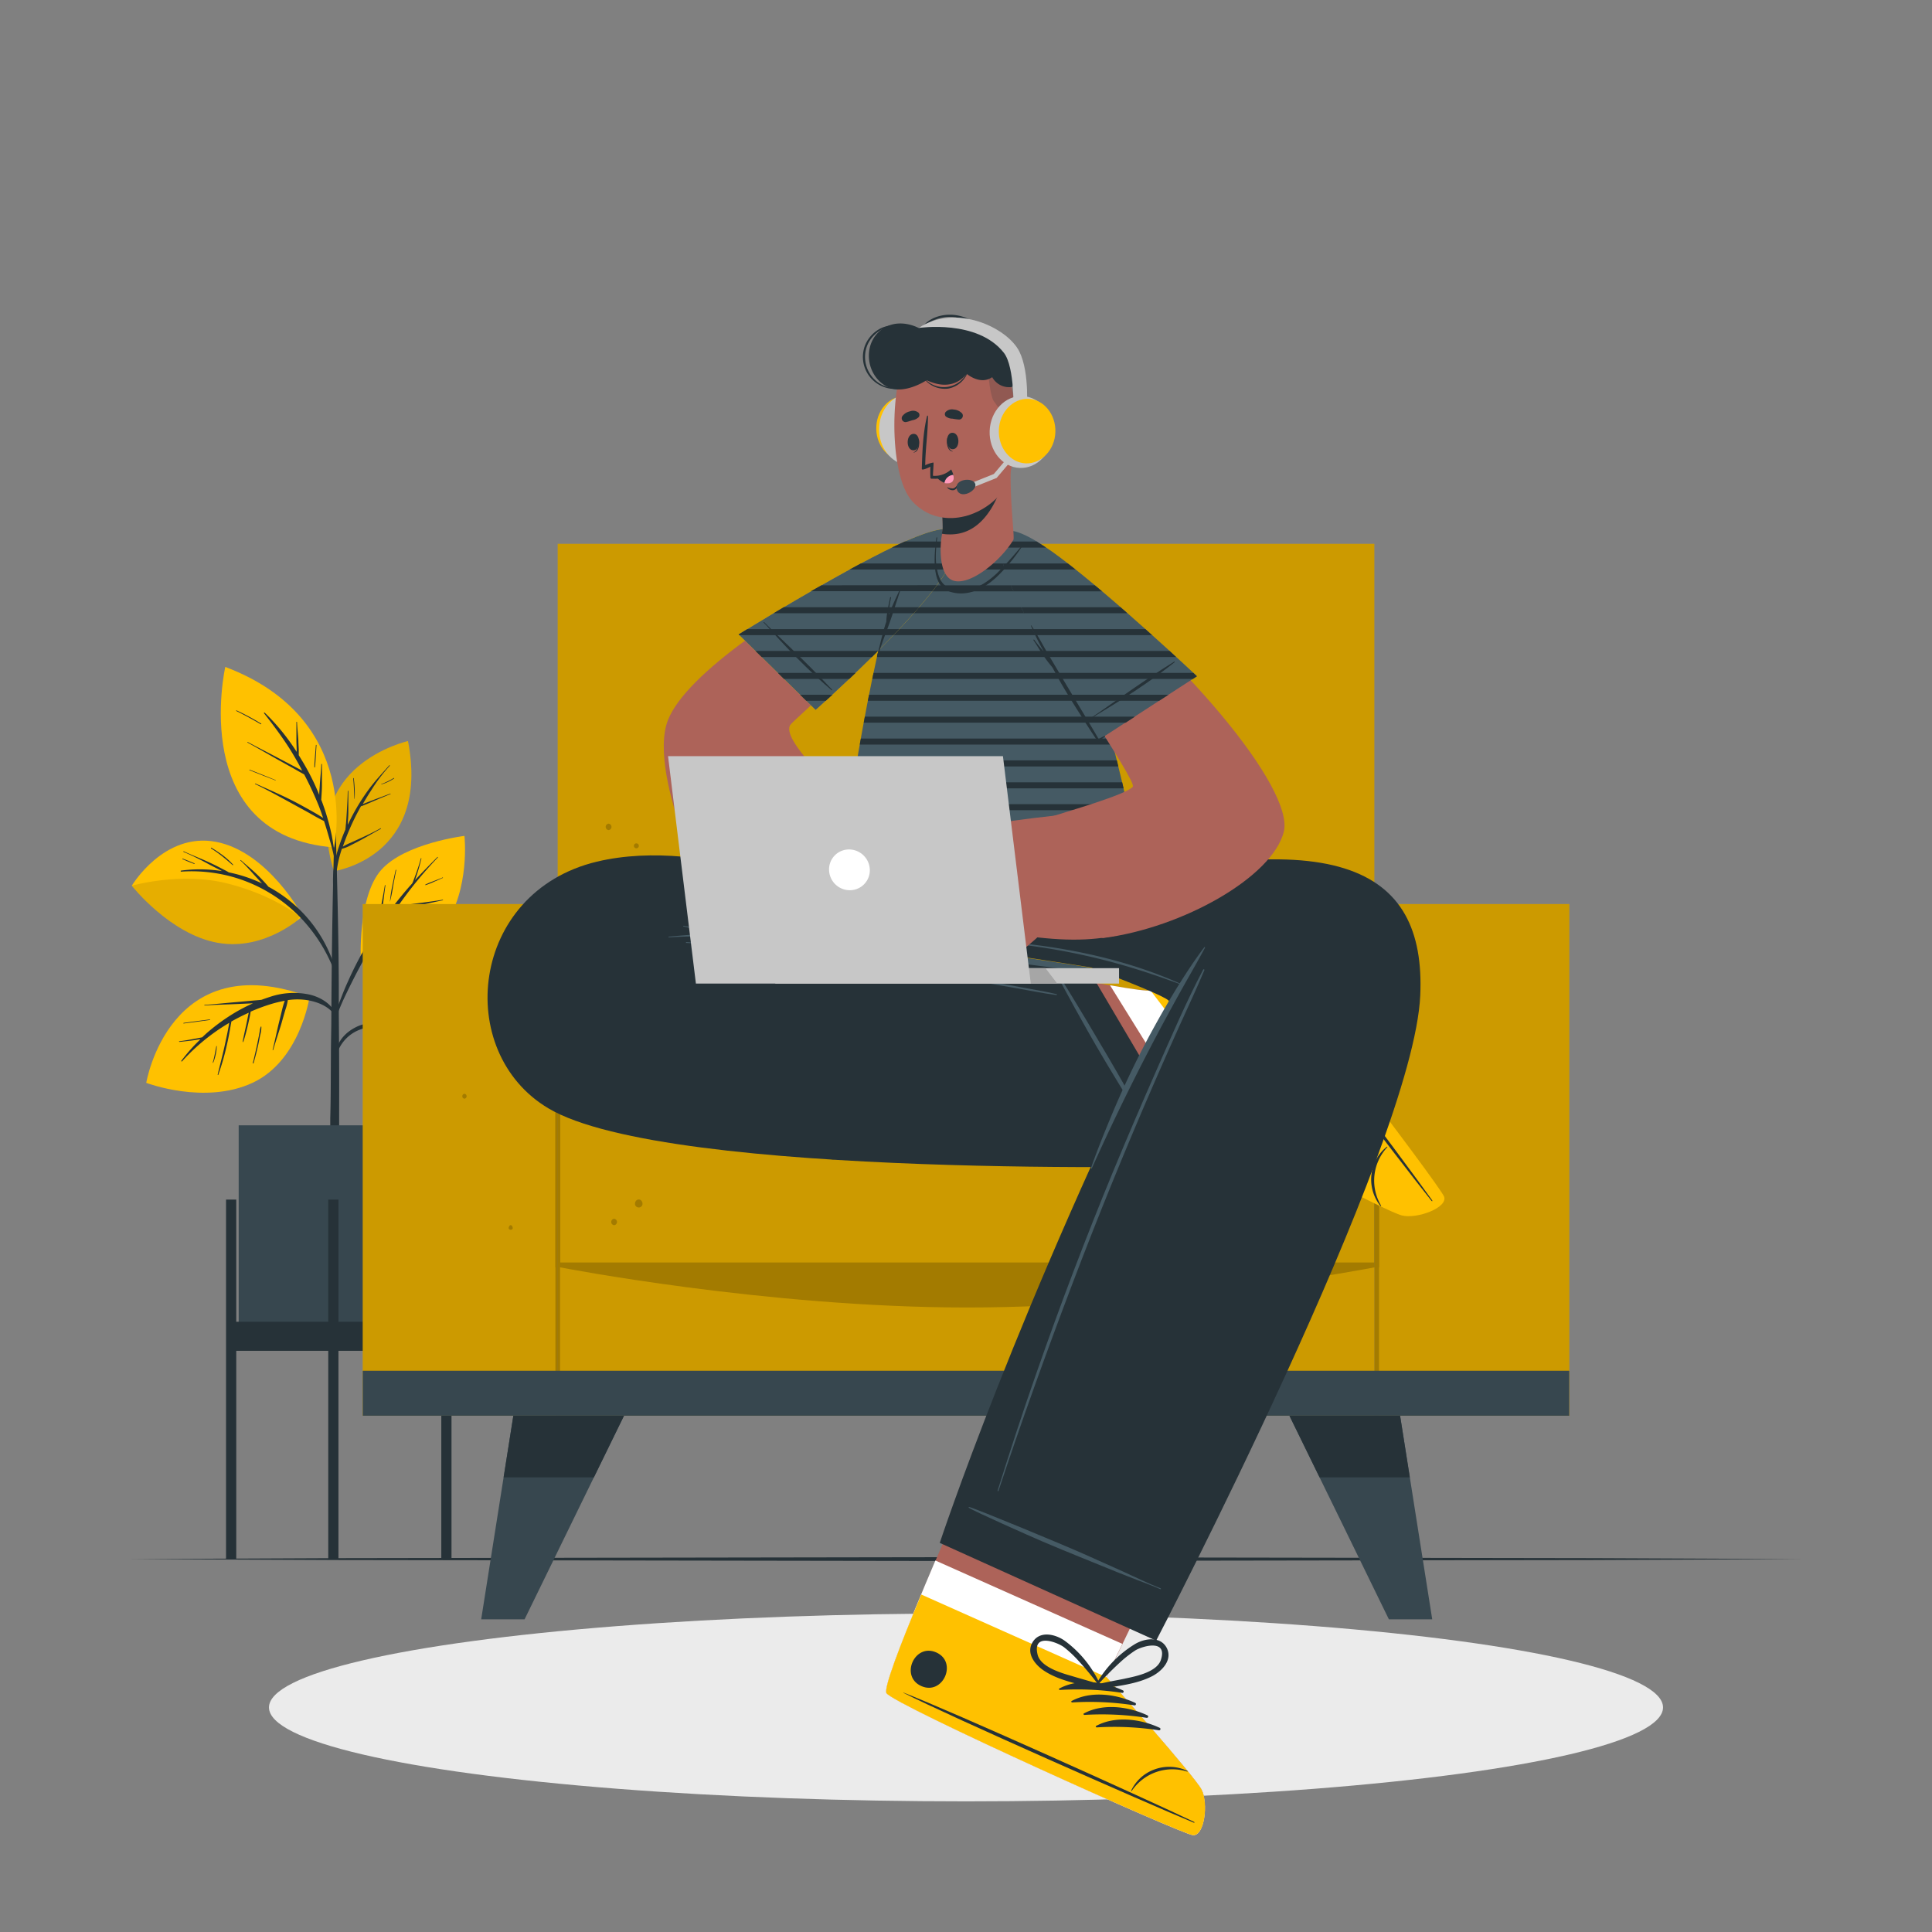 <svg xmlns="http://www.w3.org/2000/svg" viewBox="0 0 500 500"><rect x="0" y="0" width="500" height="500" fill="#808080" stroke="none"/><g id="freepik--Shadow--inject-4"><ellipse cx="250" cy="441.88" rx="180.39" ry="24.31" style="fill:#ebebeb"></ellipse></g><g id="freepik--Floor--inject-4"><polygon points="33.4 403.49 87.55 403.25 141.7 403.16 250 402.99 358.3 403.16 412.45 403.25 466.6 403.49 412.45 403.74 358.3 403.82 250 403.99 141.7 403.82 87.55 403.74 33.4 403.49" style="fill:#263238"></polygon></g><g id="freepik--Plant--inject-4"><path d="M86.43,225.45s25-3.5,19.15-33.66C105.58,191.79,77.66,198.05,86.43,225.45Z" style="fill:#FFC100"></path><path d="M86.43,225.45s25-3.5,19.15-33.66C105.58,191.79,77.66,198.05,86.43,225.45Z" style="opacity:0.1"></path><path d="M87.7,219.16a47.78,47.78,0,0,1,1.7-4.5c0-.19,0-.39.06-.57,0-.42.08-.83.11-1.25.07-.9.12-1.8.18-2.7.1-1.8.22-3.61.25-5.41,0-.1.15-.09.15,0,0,1.81,0,3.61,0,5.42,0,.9-.08,1.8-.14,2.7,0,.2,0,.4,0,.6a54.38,54.38,0,0,1,5-8.57q1.29-1.8,2.74-3.46c1-1.14,2-2.23,3-3.36.07-.07.18,0,.11.12a44.3,44.3,0,0,0-4.82,6.4c-.76,1.15-1.47,2.33-2.16,3.53l.24-.09c.29-.13.59-.25.89-.36.67-.27,1.35-.52,2-.78,1.34-.49,2.68-1,4-1.49.08,0,.13.11,0,.14-1.33.53-2.64,1.09-4,1.66l-1.93.83-1,.4a2.73,2.73,0,0,1-.66.23c-.5.91-1,1.82-1.46,2.74a65.89,65.89,0,0,0-3.06,7.2l-.18.52a14.82,14.82,0,0,1,2-1l2.59-1.18c1.75-.8,3.49-1.62,5.17-2.57a.08.08,0,0,1,.08.14c-1.72.94-3.4,1.93-5.12,2.87-.86.46-1.73.92-2.61,1.35a8.69,8.69,0,0,1-2.35.94A29.62,29.62,0,0,0,87,226.75c-.27,3.41-.24,6.85-.32,10.27a0,0,0,0,1-.09,0c-.25-3.1-.39-6.23-.41-9.34A27.15,27.15,0,0,1,87.7,219.16Z" style="fill:#263238"></path><path d="M91.55,201.41a29.63,29.63,0,0,1,.24,5.32,0,0,0,1,1-.07,0c-.1-1.76-.12-3.52-.32-5.28C91.39,201.35,91.53,201.32,91.55,201.41Z" style="fill:#263238"></path><path d="M98.69,202.92a20,20,0,0,0,3.22-1.57c.08-.06.15.08.07.13A12.29,12.29,0,0,1,98.73,203C98.67,203.05,98.63,203,98.69,202.92Z" style="fill:#263238"></path><path d="M85.64,273.35c0-2.76.07-5.52.1-8.29.05-9.17.13-18.34.29-27.51q.19-10.92.51-21.84a.11.11,0,0,1,.07-.09c0-2,0-4,0-6,0-.05.06-.07.12-.07s.12,0,.12.08l0,6a.11.11,0,0,1,.06.09c.37,13,.7,25.92.77,38.88,0,2.63,0,5.27,0,7.9q.14,12.67.09,25.35c0,1.35,0,2.69,0,4,0,7.73-.08,15.46-.08,23.19,0,.42-.46.62-1,.64s-1.16-.2-1.16-.68c0-8.52-.06-17.05-.06-25.57C85.62,284.1,85.6,278.72,85.64,273.35Z" style="fill:#263238"></path><path d="M96.07,265s12-8.91,23.43-2.89,13.2,29.21,13.2,29.21-16.75,2.4-27.3-7.64C95.23,274,96.07,265,96.07,265Z" style="fill:#FFC100"></path><path d="M92.8,265.51a14.3,14.3,0,0,1,7-.91,9.14,9.14,0,0,1,1.47-.14l1.7-.13,3.5-.25c2.37-.18,4.75-.32,7.12-.56.08,0,.1.14,0,.15-2.35.3-4.68.63-7,.87-1.21.12-2.41.25-3.63.33L102,265c.36.08.72.16,1.07.26a28.6,28.6,0,0,1,5.45,2.22c1,.17,1.89.43,2.82.65,1.48.35,3,.73,4.44,1.12,2.92.77,5.81,1.63,8.71,2.47a.08.08,0,0,1,0,.15c-2.89-.71-5.8-1.36-8.7-2.05-1.41-.34-2.82-.67-4.23-1l-1.1-.25a35.35,35.35,0,0,1,8.54,7.43,46.17,46.17,0,0,1,5.94,9.36c0,.09-.08.17-.13.08A45.81,45.81,0,0,0,117.6,276c.06.16.11.32.16.48.22.71.44,1.42.67,2.12.44,1.42.89,2.83,1.32,4.26,0,.09-.12.12-.15,0-.51-1.37-1-2.75-1.47-4.13l-.72-2-.36-1.05c0-.11-.08-.22-.11-.33a42,42,0,0,0-4.27-3.63,32.27,32.27,0,0,0-6.38-3.66l.12.62.36,1.64c.23,1.14.45,2.28.68,3.42.45,2.33.73,4.68,1.17,7,0,.1-.13.13-.15,0-.54-2.34-1.24-4.64-1.76-7-.26-1.17-.52-2.34-.77-3.52l-.33-1.65c-.06-.3-.13-.61-.17-.92-.22-.09-.43-.19-.65-.27-3.16-1.17-6.64-2-10-1.37a9.84,9.84,0,0,0-7.24,5.8c-.11.26-.52.1-.46-.17C87.74,268.76,90.16,266.62,92.8,265.51Z" style="fill:#263238"></path><path d="M111.2,275.41c.34,1.53.68,3,1,4.57a33.86,33.86,0,0,1,.84,4.45c0,.06-.08.06-.09,0a34.21,34.21,0,0,1-1-4.48c-.29-1.5-.59-3-.88-4.51C111,275.35,111.18,275.32,111.2,275.41Z" style="fill:#263238"></path><path d="M122.82,279.29c1.53.77,3,1.65,4.62,2.29.1,0,0,.19-.07.14a49.68,49.68,0,0,1-4.58-2.38S122.79,279.27,122.82,279.29Z" style="fill:#263238"></path><path d="M93.37,248.6s14.69.94,21.53-8.75,5.3-23.52,5.3-23.52-15.44,1.88-21.56,8.83S93.37,248.6,93.37,248.6Z" style="fill:#FFC100"></path><path d="M86.48,263.1c.5-1.58,1.14-3.13,1.73-4.67s1.18-3,1.83-4.4a91.41,91.41,0,0,1,4.4-8.66c1-1.78,2.15-3.51,3.29-5.22,0-.26.08-.52.12-.79.06-.45.13-.91.2-1.36.15-.93.31-1.86.46-2.79.34-2,.76-4,1.08-6.07,0-.1.17-.09.16,0-.3,2-.5,4-.78,6-.14,1-.27,2-.42,3,0,.35-.11.71-.17,1.06a106.42,106.42,0,0,1,7.27-9.42c.35-.41.72-.8,1.07-1.2,0-.12.1-.23.14-.34.11-.28.22-.56.32-.84.22-.58.43-1.17.64-1.75.41-1.15.78-2.31,1.09-3.5a.08.08,0,0,1,.15.05c-.3,1.2-.61,2.41-1,3.6-.17.57-.36,1.14-.56,1.71,0,.09-.07.18-.1.28,1.88-2.05,3.83-4,5.81-6a.08.08,0,0,1,.11.11,105.28,105.28,0,0,0-10.41,12.75,10.2,10.2,0,0,1,1.09-.27c1.13-.22,2.27-.38,3.41-.53,2.39-.3,4.78-.61,7.16-1,.1,0,.14.13,0,.15-2.28.45-4.53,1-6.79,1.48-1.07.24-2.14.45-3.21.66a20.11,20.11,0,0,0-2.58.74c-.24.34-.49.67-.72,1-1.08,1.57-2.11,3.17-3.13,4.79l1.5-.29c1.14-.22,2.28-.43,3.42-.62,2.24-.37,4.48-.76,6.69-1.26.1,0,.14.13,0,.15-2.25.53-4.47,1.14-6.7,1.74-1.08.28-2.16.54-3.25.78l-1.63.36a4.53,4.53,0,0,1-.66.11q-3.23,5.22-6,10.68c-.82,1.6-1.6,3.21-2.37,4.83s-1.46,3.38-2.18,5.07C86.89,263.61,86.36,263.47,86.48,263.1Z" style="fill:#263238"></path><path d="M101.51,229.33c.28-1.4.58-2.8.89-4.19,0-.1.16,0,.15,0-.28,1.38-.55,2.76-.8,4.14a41.15,41.15,0,0,1-.83,4.12s0,0,0,0A30.12,30.12,0,0,1,101.51,229.33Z" style="fill:#263238"></path><path d="M110.08,228.93c.68-.34,1.4-.62,2.11-.89l1.12-.44.57-.23a2.84,2.84,0,0,0,.62-.27c.11-.08.18.11.07.13a2.89,2.89,0,0,0-.63.26l-.56.25-1.07.47a19.19,19.19,0,0,1-2.17.86A.08.08,0,0,1,110.08,228.93Z" style="fill:#263238"></path><path d="M78.33,237.05s-8.89-16.61-22.42-19.18-21.8,11.35-21.8,11.35S44,241.82,56.39,244,78.33,237.05,78.33,237.05Z" style="fill:#FFC100"></path><path d="M46.85,225.31a36.64,36.64,0,0,1,10.61.13l-.6-.32c-1-.51-2-1-3-1.55a70.28,70.28,0,0,0-6.35-3.1.08.08,0,1,1,.07-.14c2.11,1,4.3,1.81,6.43,2.79,1.06.49,2.1,1,3.14,1.54.66.36,1.4.69,2.06,1.11a37.38,37.38,0,0,1,8.59,2.86c-.56-.61-1.12-1.23-1.69-1.84-1.26-1.38-2.5-2.83-3.88-4.09-.07-.06,0-.17.11-.1,1.41,1.28,2.91,2.47,4.28,3.81.67.65,1.3,1.32,1.93,2,.31.35.62.7.91,1.07A35.6,35.6,0,0,1,87.58,254c0,.09-.11.14-.14.05A41,41,0,0,0,77.5,237.2a39.07,39.07,0,0,0-18.12-10.48,39.67,39.67,0,0,0-12.51-1.14A.14.14,0,0,1,46.85,225.31Z" style="fill:#263238"></path><path d="M34.11,229.22S44,241.82,56.39,244c9.47,1.67,17.26-3.26,20.42-5.69l.68-1.13s-6.4-5.4-18.51-8.51S34.11,229.22,34.11,229.22Z" style="opacity:0.1"></path><path d="M54.71,219.39a34.63,34.63,0,0,1,3,2,19,19,0,0,1,2.61,2.38.08.08,0,0,1-.12.11c-.89-.78-1.8-1.56-2.73-2.3a30.09,30.09,0,0,0-2.84-2C54.54,219.47,54.62,219.34,54.71,219.39Z" style="fill:#263238"></path><path d="M47.28,222.2c.5.21,1,.39,1.52.6l1.5.63c.11,0,.06.22,0,.17L48.74,223c-.5-.2-1-.44-1.5-.64C47.15,222.31,47.19,222.17,47.28,222.2Z" style="fill:#263238"></path><path d="M80.11,258s-2.38,16.48-14.77,22.24-27.49,0-27.49,0S43.79,244.55,80.11,258Z" style="fill:#FFC100"></path><path d="M46.39,269.47c1.14-.13,2.28-.32,3.41-.53l1.66-.31.87-.18c.33-.31.66-.62,1-.93A50.55,50.55,0,0,1,60.91,262a43.17,43.17,0,0,1,4.54-2.33h-.23l-4.08.18c-2.72.12-5.44.18-8.15.36a.08.08,0,1,1,0-.15c2.73-.19,5.44-.49,8.16-.72l4-.36,2-.17.52-.06c.71-.26,1.42-.51,2.14-.74a19.31,19.31,0,0,1,10.49-.57c3.12.79,6.23,2.84,7,6.12,0,.11-.15.19-.2.08-1.16-2.75-4.21-4.13-7-4.7a16.77,16.77,0,0,0-5.61-.11,13.76,13.76,0,0,1-.63,2.49c-.34,1.16-.68,2.32-1,3.48-.7,2.31-1.48,4.6-2.16,6.92a.08.08,0,0,1-.15,0c.58-2.31,1.06-4.65,1.62-7l.84-3.41A19.39,19.39,0,0,1,73.7,259a31.38,31.38,0,0,0-3.22.75,47.78,47.78,0,0,0-5.61,2.06c-.18,1.18-.45,2.34-.72,3.5-.33,1.45-.71,2.89-1.17,4.31a.07.07,0,0,1-.14,0,2.56,2.56,0,0,0,0-.27h0c.27-1.35.57-2.69.86-4,.23-1.08.44-2.17.67-3.26-1.54.7-3.05,1.45-4.51,2.29,0,.34-.12.68-.16,1-.09.56-.2,1.12-.3,1.69-.23,1.27-.49,2.54-.79,3.79A61.48,61.48,0,0,1,56.54,278a.07.07,0,0,1,0,.09l-.07.08c-.06.07-.14,0-.13-.07.57-2.45,1.23-4.87,1.77-7.32.26-1.22.53-2.44.78-3.67.12-.61.23-1.23.35-1.85,0-.17.06-.36.09-.55a51.31,51.31,0,0,0-4.83,3.22,52.39,52.39,0,0,0-7.38,6.74c-.09.1-.27,0-.18-.15a45.85,45.85,0,0,1,3-3.6c.62-.67,1.27-1.31,1.93-1.94l-.21,0-1.74.27c-1.15.15-2.3.26-3.45.39C46.33,269.63,46.29,269.48,46.39,269.47Z" style="fill:#263238"></path><path d="M55.09,275.06h0c0-.14,0-.29.07-.43a4.77,4.77,0,0,0,.15-.54h0c.25-1.1.47-2.21.67-3.33,0-.07.13-.05.13,0a13.53,13.53,0,0,1-.94,4.31s-.1,0-.09,0Z" style="fill:#263238"></path><path d="M65.46,274.8a.08.08,0,0,1,.08-.07c.34-1.46.68-2.92,1-4.39.16-.77.32-1.55.47-2.32.08-.42.15-.83.23-1.25a3.5,3.5,0,0,1,.26-1.07.08.08,0,0,1,.14,0,7,7,0,0,1-.31,2.21c-.15.8-.31,1.61-.48,2.41-.36,1.62-.77,3.24-1.23,4.84a.08.08,0,0,1-.16,0Z" style="fill:#263238"></path><path d="M47.52,264.73c2.26-.31,4.52-.64,6.79-.91.09,0,.13.13,0,.14-2.25.34-4.52.62-6.79.92C47.46,264.89,47.42,264.74,47.52,264.73Z" style="fill:#263238"></path><path d="M86.45,219.31S94,186.06,58.3,172.6C58.3,172.6,48.4,216.37,86.45,219.31Z" style="fill:#FFC100"></path><path d="M78.74,200.45c-.13-.08-.26-.17-.38-.23-.68-.37-1.35-.75-2-1.13l-4.15-2.32c-2.72-1.52-5.42-3.11-8.16-4.6-.09,0,0-.18.08-.13,2.75,1.49,5.55,2.89,8.32,4.36l4.09,2.16,1.67.88c-1.19-2.26-2.46-4.47-3.86-6.61-1.87-2.84-3.91-5.56-6-8.21a.12.12,0,0,1,.17-.17,56.36,56.36,0,0,1,8.26,10.13c0-.12,0-.24,0-.35,0-.83-.06-1.65-.07-2.48,0-1.62,0-3.25,0-4.87,0-.1.15-.1.16,0,.06,1.6.26,3.19.35,4.79,0,.8.08,1.59.1,2.39,0,.43,0,.92,0,1.39.73,1.18,1.44,2.36,2.11,3.57a59.68,59.68,0,0,1,3.19,6.7c0-.83.09-1.66.14-2.49.1-1.82.33-3.63.4-5.45,0-.1.16-.1.16,0,0,1.82,0,3.64,0,5.47,0,.91-.06,1.82-.12,2.72l-.06,1a61.2,61.2,0,0,1,2.7,9.14,100,100,0,0,1,1.33,10,0,0,0,1,1,0,0,53.58,53.58,0,0,0-1.9-8.95q-.66-2.35-1.41-4.68c-1.49-.7-2.91-1.58-4.35-2.37s-3-1.64-4.48-2.46c-3-1.63-6-3.3-9-4.74-.09,0,0-.17.08-.13,3.11,1.41,6.25,2.75,9.31,4.29,1.52.76,3,1.58,4.51,2.42,1.24.7,2.51,1.4,3.7,2.2-.35-1-.71-2.06-1.11-3.08A88.74,88.74,0,0,0,78.74,200.45Z" style="fill:#263238"></path><path d="M81.75,192.85c0-.1.16-.1.16,0-.13,1.9-.2,3.8-.4,5.69a.09.09,0,0,1-.17,0C81.41,196.63,81.61,194.74,81.75,192.85Z" style="fill:#263238"></path><path d="M64.62,199.2c2.24.9,4.49,1.75,6.72,2.69.06,0,0,.12,0,.1-2.26-.85-4.49-1.77-6.73-2.64C64.49,199.31,64.53,199.16,64.62,199.2Z" style="fill:#263238"></path><path d="M61.23,183.86a59.65,59.65,0,0,1,6.35,3.41.09.09,0,0,1-.1.16c-2.07-1.21-4.18-2.37-6.34-3.44C61.06,184,61.14,183.82,61.23,183.86Z" style="fill:#263238"></path><rect x="61.76" y="291.23" width="51.53" height="54.32" transform="translate(175.06 636.78) rotate(180)" style="fill:#37474f"></rect><rect x="114.21" y="310.45" width="2.64" height="93.04" style="fill:#263238"></rect><rect x="58.5" y="310.45" width="2.64" height="93.04" style="fill:#263238"></rect><rect x="84.95" y="310.45" width="2.64" height="93.04" style="fill:#263238"></rect><rect x="59.81" y="342.07" width="55.71" height="7.52" transform="translate(175.34 691.66) rotate(180)" style="fill:#263238"></rect></g><g id="freepik--Sofa--inject-4"><rect x="93.88" y="233.97" width="50.47" height="132.43" style="fill:#FFC100"></rect><rect x="93.88" y="233.97" width="50.47" height="132.43" style="opacity:0.2"></rect><rect x="355.66" y="233.97" width="50.47" height="132.43" style="fill:#FFC100"></rect><rect x="355.66" y="233.97" width="50.47" height="132.43" style="opacity:0.2"></rect><rect x="144.34" y="140.75" width="211.33" height="225.65" style="fill:#FFC100"></rect><rect x="144.34" y="140.75" width="211.33" height="225.65" style="opacity:0.2"></rect><g style="opacity:0.2"><rect x="355.69" y="233.97" width="1.2" height="132.42"></rect><rect x="143.74" y="233.97" width="1.2" height="132.42"></rect><path d="M356.91,328H143.74V286.89H356.91ZM145,326.73H355.67V288.12H145Z"></path></g><g style="opacity:0.2"><path d="M157.5,213.16a.84.84,0,0,0,0,1.67A.84.84,0,0,0,157.5,213.16Z"></path><path d="M158.93,315.41a.84.84,0,0,0,0,1.67A.84.84,0,0,0,158.93,315.41Z"></path><path d="M216.05,299.44c0-.09-.09-.17-.13-.25a.38.38,0,0,0-.65,0,2,2,0,0,0-.13.25C214.66,300.43,216.52,300.43,216.05,299.44Z"></path><path d="M132.62,317.51c0-.08-.08-.17-.13-.25a.38.38,0,0,0-.65,0c-.05.08-.09.17-.13.25C131.24,318.5,133.1,318.5,132.62,317.51Z"></path><path d="M164.69,218.26a.64.64,0,0,0,0,1.28A.64.64,0,0,0,164.69,218.26Z"></path><path d="M120.2,283.07a.64.64,0,0,0,0,1.27A.64.64,0,0,0,120.2,283.07Z"></path><path d="M204,182.64a.89.89,0,0,0-1.25,0,1.25,1.25,0,0,0-.3,1.21,1,1,0,0,0,1.86,0A1.24,1.24,0,0,0,204,182.64Z"></path><path d="M165.93,310.68a.89.89,0,0,0-1.25,0,1.23,1.23,0,0,0-.3,1.2,1,1,0,0,0,1.85,0A1.21,1.21,0,0,0,165.93,310.68Z"></path><path d="M341.51,319.3a.84.84,0,0,0,0-1.68A.84.84,0,0,0,341.51,319.3Z"></path><path d="M290.77,207.74a.84.84,0,0,0,0-1.67A.84.84,0,0,0,290.77,207.74Z"></path><path d="M368.58,311.41c0,.08.08.17.13.25a.38.38,0,0,0,.65,0c.05-.08.09-.17.13-.25C370,310.42,368.11,310.42,368.58,311.41Z"></path><path d="M265.27,261.06a.89.89,0,0,0,1.25,0,1.23,1.23,0,0,0,.3-1.21,1,1,0,0,0-1.85,0A1.26,1.26,0,0,0,265.27,261.06Z"></path></g><g style="opacity:0.2"><path d="M145,328s53.22,10.38,105.3,10.38S355.66,328,355.66,328Z"></path></g><rect x="93.88" y="354.75" width="312.24" height="11.64" style="fill:#37474f"></rect><polygon points="161.48 366.4 148.65 392.67 135.76 419.08 124.53 419.08 128.7 392.67 132.85 366.4 161.48 366.4" style="fill:#37474f"></polygon><polygon points="132.85 366.4 161.49 366.4 153.7 382.33 130.34 382.33 132.85 366.4" style="fill:#263238"></polygon><polygon points="370.66 419.08 359.44 419.08 346.55 392.67 333.71 366.4 362.35 366.4 366.49 392.67 370.66 419.08" style="fill:#37474f"></polygon><polygon points="364.86 382.33 341.5 382.33 333.71 366.4 362.34 366.4 364.86 382.33" style="fill:#263238"></polygon></g><g id="freepik--Character--inject-4"><path d="M373.3,309.63c-.92-2.77-49.95-67.56-53.3-68.8-.38-.17-22.3,15.43-22.3,15.43-.9,1.21-42.56-7.6-42.56-7.6l-.42,50.26,75.89-1.61s10.25,6,19.63,10.93h0c5.77,3,10.88,5.6,12.34,6C366.4,315.2,374.23,312.38,373.3,309.63Z" style="fill:#ad6359"></path><path d="M362.61,314.23c-1.47-.38-6.57-2.94-12.33-6h0c-9.37-4.91-19.62-10.95-19.62-10.95l-16.89.37L287.28,255c5.81,1,10.14,1.64,10.43,1.26,0,0,21.9-15.6,22.29-15.43,3.35,1.24,52.38,66,53.3,68.79S366.4,315.21,362.61,314.23Z" style="fill:#fff"></path><path d="M373.74,309.71c-1-2.84-50.21-67.58-53.65-68.86-1.3-.5-12,6.13-22.39,15.41L329.51,298s29.34,15.55,33.26,16.55S374.71,312.55,373.74,309.71Z" style="fill:#FFC100"></path><path d="M370.45,310.75c-8.52-10.65-41.89-54.41-49.51-65.58-.06-.1,0-.14.07-.06,8.68,10.38,41.69,54.41,49.62,65.51C370.79,310.85,370.63,311,370.45,310.75Z" style="fill:#263238"></path><path d="M357.27,312.12a11,11,0,0,1-2.29-8.51,10.64,10.64,0,0,1,3.95-6.84c.07,0,.16.07.1.13A12.66,12.66,0,0,0,357.41,312,.09.09,0,0,1,357.27,312.12Z" style="fill:#263238"></path><path d="M333.18,300.54c-3.36-4.3-5.66-10.5-4.16-15.9.06-.21.35-.13.39.05a75,75,0,0,0,4.37,15.52A.35.35,0,0,1,333.18,300.54Z" style="fill:#263238"></path><path d="M337,302.9c-3.36-4.3-5.66-10.5-4.16-15.9.06-.21.35-.13.38.05a76.22,76.22,0,0,0,4.37,15.52A.34.34,0,0,1,337,302.9Z" style="fill:#263238"></path><path d="M340.9,305.26c-3.36-4.3-5.66-10.5-4.16-15.9.05-.21.35-.13.38.05a76.22,76.22,0,0,0,4.37,15.52A.34.34,0,0,1,340.9,305.26Z" style="fill:#263238"></path><path d="M344.76,307.62c-3.37-4.3-5.66-10.5-4.16-15.91,0-.2.35-.12.38.06a75.58,75.58,0,0,0,4.37,15.52A.34.34,0,0,1,344.76,307.62Z" style="fill:#263238"></path><path d="M312.74,255.77c-3.7-4.88,3.89-10.63,7.59-5.74S316.44,260.66,312.74,255.77Z" style="fill:#263238"></path><path d="M331.27,308.86c1.24-4.64.42-9.66.21-14.38a.67.67,0,0,0-.94-.52.15.15,0,0,0-.23,0,28.68,28.68,0,0,0-8.11,12.4c-.86,2.8-.53,6.92,3,7.73C328.47,314.82,330.54,311.57,331.27,308.86Zm-3.45,2.94c-5.05,3.16-4.67-3.86-3.95-5.9a31.74,31.74,0,0,1,1.72-3.81,85.81,85.81,0,0,1,4.58-7.35c0,2.33.12,4.64.17,7C330.4,304.47,330.61,310.06,327.82,311.8Z" style="fill:#263238"></path><path d="M315.8,280.6c-2.57,2.5-.72,6.2,1.45,8.16a28.63,28.63,0,0,0,13.34,6.44.14.14,0,0,0,.17-.15.67.67,0,0,0,.55-.93c-2.25-4.15-4.14-8.88-7.6-12.22C321.69,280,318.24,278.24,315.8,280.6Zm10.81,7.92c1.16,2,2.21,4.08,3.44,6.05a83.47,83.47,0,0,1-7.71-3.94,28.86,28.86,0,0,1-3.44-2.38c-1.67-1.37-5.62-7.19.34-7.09C322.53,281.22,325.23,286.12,326.61,288.52Z" style="fill:#263238"></path><path d="M252.84,233.25H218.78S183.15,216.13,154.45,223c-32.9,7.91-37.11,49.23-12.52,63.84,31.16,18.52,169.82,14.93,169.82,14.93l-30-50.8s-46.11-9.71-87.92-8.3l59,8Z" style="fill:#263238"></path><path d="M283.77,254.28a.82.82,0,0,1-.06-.26l-.06-.22c0-.16-.08-.32-.13-.49a9,9,0,0,0-.35-1c-.12-.33-.27-.65-.42-1a7.07,7.07,0,0,0-.56-.9s-.05,0-.08,0a.1.1,0,0,0-.05,0s-.05,0-.08,0a.15.15,0,0,0-.07,0c-5.07-1-39.53-5.88-44.65-6.46s-10.35-1.07-15.53-1.5a307.23,307.23,0,0,0-31.09-1.12c-1,0-1.94.05-2.91.09-.21-.07-.43-.11-.64-.16-.5-.12-1-.24-1.5-.34-.93-.18-1.88-.32-2.82-.46-2-.3-3.93-.51-5.88-.87a.09.09,0,0,0,0,.18c2,.43,3.9,1,5.86,1.43.57.12,1.13.25,1.7.36-3.8.2-7.6.49-11.39.84a.1.1,0,0,0,0,.19c5.16-.31,10.36-.35,15.54-.26s10.26.2,15.39.5c10.38.59,20.74,1.52,31.08,2.6,5.8.61,40.93,5.74,46.75,6h.07c.05.13.1.27.16.4.16.31.32.63.5.93a9.68,9.68,0,0,0,.52.88c.09.14.18.28.28.42l.15.21a1.07,1.07,0,0,1,.15.22C283.64,254.48,283.84,254.4,283.77,254.28Z" style="fill:#455a64"></path><path d="M300.94,298.71c-1.86-3-3.44-6.13-5.14-9.19s-3.41-6.14-5.12-9.21c-3.41-6.12-15.65-26.7-16.86-28.14-.08-.09-.23,0-.2.12.58,1.59,8.22,15.22,10,18.25,3.52,6.08,7.21,12,10.86,18,1,1.71,2.11,3.4,3.17,5.11s2.18,3.37,3.14,5.12C300.83,298.92,301,298.82,300.94,298.71Z" style="fill:#455a64"></path><path d="M273.47,257.29c-3.06-.74-6.19-1.21-9.28-1.8s-6.2-1.17-9.3-1.74q-9.3-1.73-18.64-3.31c-12.4-2.08-24.86-3.82-37.39-5-7.07-.68-14.15-1.12-21.24-1.64-.15,0-.14.22,0,.23,12.61.57,25.21,2.28,37.7,4.07s24.72,3.73,37,5.81q5.22.88,10.44,1.79c3.53.61,7.06,1.36,10.61,1.81C273.55,257.51,273.61,257.32,273.47,257.29Z" style="fill:#455a64"></path><path d="M308.71,474.94c-3-.3-77.26-33.68-79.29-36.75-.78-1.15,3.45-12.26,9-25.53,1.18-2.86,2.43-5.81,3.71-8.8,8.27-19.43,17.51-39.85,17.51-39.85l49.75,22.19-18.88,39.23-4.14,8.62s22.72,25.5,24.59,29.1S311.7,475.24,308.71,474.94Z" style="fill:#ad6359"></path><path d="M308.71,474.94c-3-.3-77.26-33.68-79.29-36.75-.94-1.41,5.5-17.51,12.66-34.33l48.38,21.57-4.14,8.62s22.72,25.5,24.59,29.1S311.7,475.24,308.71,474.94Z" style="fill:#fff"></path><path d="M308.71,474.94c-3-.3-77.26-33.68-79.29-36.75-.78-1.15,3.45-12.26,9-25.53l47.95,21.39s22.72,25.5,24.59,29.1S311.7,475.24,308.71,474.94Z" style="fill:#FFC100"></path><path d="M309,471.49c-12.31-5.9-62.54-28.55-75.16-33.44-.1,0-.13,0,0,.07,12.08,6.12,62.48,28.36,75.1,33.58C309.16,471.8,309.24,471.62,309,471.49Z" style="fill:#263238"></path><path d="M307.33,458.33a11,11,0,0,0-8.82-.3,10.64,10.64,0,0,0-5.77,5.39c0,.08.11.14.15.07a12.69,12.69,0,0,1,14.37-5A.09.09,0,0,0,307.33,458.33Z" style="fill:#263238"></path><path d="M290.59,437.46c-4.95-2.31-11.52-3.15-16.45-.46-.19.1,0,.37.15.36a75.57,75.57,0,0,1,16.11.75A.34.34,0,0,0,290.59,437.46Z" style="fill:#263238"></path><path d="M293.77,440.69c-5-2.31-11.52-3.15-16.45-.46-.19.1,0,.37.14.36a75.66,75.66,0,0,1,16.12.75A.34.34,0,0,0,293.77,440.69Z" style="fill:#263238"></path><path d="M296.94,443.92c-4.95-2.31-11.52-3.15-16.45-.47-.19.11,0,.38.14.37a75.66,75.66,0,0,1,16.12.75A.34.34,0,0,0,296.94,443.92Z" style="fill:#263238"></path><path d="M300.11,447.15c-4.95-2.31-11.52-3.15-16.45-.47-.19.11,0,.38.15.37a75.6,75.6,0,0,1,16.11.75A.34.34,0,0,0,300.11,447.15Z" style="fill:#263238"></path><path d="M242.31,427.65c-5.6-2.5-9.49,6.2-3.88,8.7S247.92,430.15,242.31,427.65Z" style="fill:#263238"></path><path d="M302,426.58c-1.59-3.22-5.68-2.61-8.21-1.13a28.63,28.63,0,0,0-10.26,10.7.15.15,0,0,0,.09.22c-.05.4.23.89.72.8,4.65-.86,9.73-1.2,14-3.46C300.76,432.39,303.45,429.63,302,426.58Zm-10.88,7.85c-2.28.47-4.56.84-6.82,1.4a84.27,84.27,0,0,1,6.13-6.12,30.57,30.57,0,0,1,3.33-2.55c1.82-1.16,8.58-3.12,6.64,2.52C299.29,432.8,293.8,433.86,291.08,434.43Z" style="fill:#263238"></path><path d="M270.28,432.44c4,2.61,9.07,3.39,13.63,4.64.47.13.8-.33.78-.74a.14.14,0,0,0,.11-.2,28.69,28.69,0,0,0-9.3-11.55c-2.4-1.68-6.43-2.65-8.28.43C265.47,427.93,267.92,430.91,270.28,432.44Zm-1.74-4.19c-1.45-5.79,5.12-3.25,6.84-1.94a30.57,30.57,0,0,1,3.1,2.82,83.82,83.82,0,0,1,5.58,6.62c-2.2-.75-4.45-1.31-6.68-2C274.73,433,269.34,431.44,268.54,428.25Z" style="fill:#263238"></path><path d="M243.21,399.3l56,25.3s66.61-127.84,68.35-167c1.48-33.3-21.7-46.15-96.65-24.61l-18.36.23v12.67c8.06,1.06,29.56,4.44,29.56,4.44,15.64,5.9,20.68,8.34,20.43,8.85C263.48,338,243.21,399.3,243.21,399.3Z" style="fill:#263238"></path><path d="M311.66,245.16c-2.26,3-4.35,6.14-6.35,9.34-12-5.35-25.11-8.44-38.13-10.05q-5.52-.67-11.09-1c-.15,0-.14.23,0,.24a167.55,167.55,0,0,1,38.79,7.38c3.49,1.08,6.9,2.32,10.34,3.55-2.4,3.84-4.67,7.78-6.84,11.74a233.3,233.3,0,0,0-10.94,22.84c-1.8,4.32-3.55,8.67-5.1,13.09,0,.13.17.21.22.09q10.26-22.87,22.39-44.76c2.28-4.12,4.66-8.18,6.89-12.33C311.92,245.18,311.74,245,311.66,245.16Z" style="fill:#455a64"></path><path d="M300.39,411.07c-3.27-1.27-6.43-2.86-9.62-4.3l-9.61-4.31c-6.4-2.86-28.52-12-30.35-12.46-.12,0-.18.15-.09.21,1.42.93,15.69,7.28,18.92,8.66,6.46,2.77,13,5.33,19.49,8,1.86.75,3.73,1.46,5.6,2.19s3.76,1.4,5.59,2.23C300.43,411.3,300.5,411.11,300.39,411.07Z" style="fill:#455a64"></path><path d="M311.38,250.93c-4.41,8.39-8.17,17.17-12,25.84s-7.53,17.31-11.14,26q-10.77,26.06-20.06,52.7c-3.52,10-6.81,20.16-10,30.3-.05.15.18.2.23.06,5.93-17.94,12.35-35.72,19.05-53.38s13.8-35.08,21.32-52.37q3.17-7.28,6.43-14.51c2.18-4.83,4.45-9.63,6.49-14.51C311.76,250.9,311.49,250.73,311.38,250.93Z" style="fill:#455a64"></path><path d="M217.08,232.19c1.23,1.3,79,3.08,79.4,2.59,1.06-1.34-9-50.7-17.11-69.57C269,141,263.09,138.85,259.6,137.41c-4.46-1.84-12.58-1.41-14.54-.59-2.23.91-11.88,11.74-14.78,20.49C224.47,174.9,216,231.05,217.08,232.19Z" style="fill:#455a64"></path><path d="M265.94,141.72H239.89c.48-.56,1-1.09,1.4-1.57h23C264.8,140.59,265.35,141.11,265.94,141.72Zm3.28,4.1H236.64l-1.11,1.56h34.74Q269.73,146.56,269.22,145.82Zm3.51,5.66H233c-.3.52-.58,1-.85,1.56h41.47Zm2.95,5.67H230.34l-.06.16c-.15.44-.29.91-.44,1.4h46.59C276.18,158.17,275.93,157.66,275.68,157.15Zm2.64,5.66H228.69c-.13.5-.27,1-.4,1.56H279Zm2.36,5.66H227.3c-.11.52-.23,1-.35,1.57h54.31C281.07,169.5,280.87,169,280.68,168.47Zm2,5.67h-56.6q-.18.78-.33,1.56h57.44Zm1.77,5.66H224.91c-.1.52-.21,1-.31,1.56h60.31C284.75,180.83,284.6,180.31,284.44,179.8Zm1.63,5.67H223.82c-.1.52-.19,1-.29,1.56h63C286.36,186.51,286.22,186,286.07,185.47Zm1.53,5.66H222.79c-.1.52-.19,1-.28,1.56H288C287.87,192.17,287.74,191.65,287.6,191.13Zm1.45,5.66H221.8l-.27,1.57h67.9C289.3,197.84,289.17,197.31,289.05,196.79Zm1.37,5.67H220.85c-.08.52-.17,1-.25,1.56h70.18Zm1.3,5.66H220l-.24,1.56h72.36C292,209.16,291.84,208.64,291.72,208.12Zm1.25,5.66H219.09c-.08.53-.15,1.06-.23,1.57H293.3Zm1.18,5.67H218.29q-.12.81-.21,1.56h76.37C294.36,220.5,294.25,220,294.15,219.45Zm1.09,5.66H217.55c-.06.55-.12,1.08-.17,1.57h78.14C295.43,226.18,295.34,225.65,295.24,225.11Zm1,5.67H217a3.45,3.45,0,0,0,.07,1.41,1.17,1.17,0,0,0,.47.15H296.4C296.35,231.88,296.28,231.36,296.2,230.78Z" style="fill:#263238"></path><path d="M272.49,144c33.54,25.2,62.54,60.18,59.76,71.26-2.95,11.71-26.13,24.81-46.61,27.48-4.19.55-17.16-30.2-12.87-31.61,3.35-1.1,18.57-5.43,20.39-7.51,1.26-1.45-22.35-34.67-30-52C255.08,133.41,263.51,137.21,272.49,144Z" style="fill:#ad6359"></path><path d="M281.42,210.16s-12.8,1.28-21.13,2.52c-4.65.69-12.51,2.58-15.69,4.65-4.76,3.09-22.7,19.07-18.92,23.5,3.42,4,8.59-2.34,8.59-2.34s-6.3,6.41-1.68,9.35,10.58-6,10.58-6-7.16,6.34-1.93,9c4.54,2.31,12.48-7.23,12.48-7.23s-8.25,5.84-3.83,8.66c4.88,3.12,18.58-9.68,18.58-9.68,10.95,1.22,17.7.47,25.42-1.69C295.3,240.54,281.42,210.16,281.42,210.16Z" style="fill:#ad6359"></path><path d="M241.25,244c.49-.68,1-1.35,1.5-2a42.22,42.22,0,0,1,3.06-3.84c1.09-1.17,2.23-2.29,3.4-3.38s2.61-2.17,3.81-3.35a.1.1,0,1,1,.13.14,43.79,43.79,0,0,0-3.42,3.65c-1.09,1.22-2.16,2.45-3.24,3.68s-2.17,2.33-3.26,3.5c-.54.59-1,1.2-1.57,1.8a13.6,13.6,0,0,1-1.5,1.71.08.08,0,0,1-.11-.09A10.18,10.18,0,0,1,241.25,244Z" style="fill:#263238"></path><path d="M233,239.85a66.6,66.6,0,0,1,5.53-7.25,45.84,45.84,0,0,1,6.75-6.16c.09-.06.2.06.13.14-2,2.28-4.11,4.52-6.18,6.77-1,1.1-5.45,6.23-6,6.71C233.1,240.18,232.92,240,233,239.85Z" style="fill:#263238"></path><path d="M248.91,248.13a64.56,64.56,0,0,1,5.32-6.73A59.67,59.67,0,0,1,261.1,236c.09,0,.21.06.13.14-2.15,2-4.32,3.92-6.36,6-1,1-4.74,5.3-5.78,6.19C249,248.37,248.85,248.24,248.91,248.13Z" style="fill:#263238"></path><path d="M309.78,175l-25.54,16.56s-18.95-29.34-23.86-43.24.81-13.93,14.22-3.86S309.78,175,309.78,175Z" style="fill:#455a64"></path><path d="M270.72,141.72h-12a7.7,7.7,0,0,1,0-1.57h9.61C269,140.61,269.86,141.14,270.72,141.72Zm5.62,4.1H259.56c.14.5.3,1,.49,1.56h18.28Zm7,5.66H261.61c.21.5.44,1,.68,1.56h22.9C284.57,152.51,284,152,283.33,151.48Zm6.65,5.67H264.24l.78,1.56h26.75Zm6.43,5.66H267.15c.28.51.56,1,.85,1.56h30.14Zm6.27,5.66H270.27l.89,1.57h33.23Zm6.15,5.67H273.54c.31.53.61,1.05.92,1.56h34.29l1-.67Zm-31.92,5.66.94,1.56H300l2.4-1.56Zm3.47,5.67,1,1.56h9.92l2.41-1.56Zm3.57,5.66.29.46.71-.46Z" style="fill:#263238"></path><path d="M304,171.37c-9.74,7.75-19.36,13-21.27,14.35-.09.06-.17-.09-.08-.15,1.94-1.18,12.35-8.84,21.25-14.36C304,171.14,304.07,171.3,304,171.37Z" style="fill:#263238"></path><path d="M285.88,190.46a12.81,12.81,0,0,0-1.55.8c-2.84-4.9-5.9-9.86-8.79-14.74l-4.24-7.16c-1.46-2.49-2.8-5.09-4.4-7.49a.06.06,0,0,0-.11.06,76.2,76.2,0,0,0,3.48,6.94c-.26-.34-.51-.7-.79-1-.63-.75-1.25-1.5-1.81-2.3-.09-.12-.3,0-.21.12.54.76,1,1.55,1.51,2.35s1,1.56,1.55,2.33,1.09,1.44,1.66,2.13a2.56,2.56,0,0,0,.2.26c.78,1.43,1.54,2.86,2.35,4.27,2.84,4.93,9.29,14.86,9.38,14.83a13.18,13.18,0,0,0,1.85-1.23C286,190.54,286,190.44,285.88,190.46Z" style="fill:#263238"></path><path d="M230.47,143c-27.22,14.14-52.78,31.34-57.58,43.29-3,7.52.71,21.15,3.74,29.34,1.48,4,39.13-11.54,36-14.85-7.74-8.18-9-11.46-8.15-13.12.53-1.06,30.32-26.92,38.68-38.58C254.82,132.84,242.38,136.81,230.47,143Z" style="fill:#ad6359"></path><path d="M226.86,237.71c-3.56,2-7.74-7.19-7.74-7.19a7.5,7.5,0,0,1-2.1,4.67c-2.26,2.12-6.57-.5-6.57-.5a9.31,9.31,0,0,1-3,4.57c-2.37,1.81-7.1-.2-7.1-.2a8.11,8.11,0,0,1-5.17,2.35c-5.22.16-9.65-6.47-12.52-10.65s-7.06-18.75-8.14-21.44l26.71-18.61s18.18,15.12,20.85,20.52C224.32,215.78,232.29,234.66,226.86,237.71Z" style="fill:#ad6359"></path><path d="M219.18,230.39C218,225,215.43,219.88,213,215c-.06-.11-.23,0-.17.08,2.53,4.85,3.82,10.49,6.16,15.42A.13.13,0,0,0,219.18,230.39Z" style="fill:#263238"></path><path d="M210.74,234.36a14.64,14.64,0,0,0-1.65-3.4c-.67-1.16-1.35-2.31-2.05-3.46-1.41-2.28-2.87-4.53-4.4-6.74-.07-.1-.23,0-.17.09,1.4,2.28,2.77,4.58,4.07,6.91.65,1.17,1.29,2.35,1.93,3.52a17.14,17.14,0,0,0,1.94,3.25A.19.19,0,0,0,210.74,234.36Z" style="fill:#263238"></path><path d="M200.29,239a10.17,10.17,0,0,0-1.64-3c-.67-1-1.32-2.06-2-3.09-1.31-2.07-2.61-4.14-3.84-6.25a.1.1,0,0,0-.17.09c1.24,2.15,2.45,4.32,3.71,6.46.62,1,1.24,2.1,1.87,3.15a9.34,9.34,0,0,0,1.94,2.7C200.24,239.06,200.31,239,200.29,239Z" style="fill:#263238"></path><path d="M191.15,164.19l19.93,19.55s26.21-23.21,33.8-35.85,2-13.82-13.17-6.62S191.15,164.19,191.15,164.19Z" style="fill:#FFC100"></path><path d="M191.15,164.19l19.93,19.55s26.21-23.21,33.8-35.85,2-13.82-13.17-6.62S191.15,164.19,191.15,164.19Z" style="fill:#455a64"></path><path d="M248.2,140.15a8.36,8.36,0,0,1-.35,1.57H230.78l.93-.45c.84-.4,1.65-.77,2.43-1.12Zm-25.41,5.67-2.88,1.56h25.27c.32-.54.62-1.07.89-1.56Zm-10.2,5.66L209.86,153h31.41c.41-.53.8-1,1.18-1.56Zm-9.77,5.67-2.61,1.56H236.5c.46-.52.92-1,1.36-1.56Zm-9.42,5.66-2.25,1.38.18.18h39.92l1.48-1.56Zm2.11,5.66,1.6,1.57h28.55l1.57-1.57Zm5.78,5.67,1.59,1.56H219.8l1.65-1.56Zm5.77,5.66,1.59,1.56h5.07l1.7-1.56Z" style="fill:#263238"></path><path d="M215.22,178.63c-9.2-7.82-16-15.95-17.58-17.51-.07-.08.06-.19.13-.11,1.48,1.62,10.71,10.09,17.6,17.5C215.45,178.6,215.31,178.71,215.22,178.63Z" style="fill:#263238"></path><path d="M232.85,152.64c-1,2.14-2,4.27-2.85,6.47,0-.15,0-.29,0-.44a28.33,28.33,0,0,1,.61-4c0-.15-.19-.22-.23-.07-.3,1.33-.57,2.68-.78,4-.11.65-.17,1.3-.22,1.95a2.12,2.12,0,0,1,0,.24.19.19,0,0,0,0,.08c-1,2.93-1.58,5.93-2.41,8.89a.11.11,0,1,0,.22.06c.82-2.9,2-5.71,3-8.54s1.86-5.72,2.84-8.57C233.06,152.62,232.89,152.54,232.85,152.64Z" style="fill:#263238"></path><path d="M246.87,150.31c4.38,1.2,12.21-5.26,15.4-10.62.22-.37-.21-4.34-.5-9.19-.17-3-.29-6.23-.18-9.23,0-.62-19,3.88-19,3.88a48,48,0,0,1,1.4,11.6,7.61,7.61,0,0,1-.18,1.22,1.18,1.18,0,0,0,0,.21C243.31,140.5,242.64,149.14,246.87,150.31Z" style="fill:#ad6359"></path><path d="M260.43,121.3c-1.06,5-4.67,17.2-14.73,17a10.31,10.31,0,0,1-1.92-.17,1.05,1.05,0,0,1,0-.21,7.61,7.61,0,0,0,.18-1.22,48.16,48.16,0,0,0-1.4-11.61S256.32,121.9,260.43,121.3Z" style="fill:#263238"></path><path d="M241.44,110.75c.09,4.61-3.12,8.42-7.17,8.49s-7.4-3.59-7.49-8.21,3.12-8.42,7.17-8.5S241.35,106.13,241.44,110.75Z" style="fill:#FFC100"></path><ellipse cx="235.67" cy="111.15" rx="8.16" ry="9.3" transform="translate(-2.1 4.56) rotate(-1.1)" style="fill:#c7c7c7"></ellipse><path d="M260.62,96.33c3.11,6.26,2.81,25.88-1.17,30.91-5.77,7.29-16.8,9.73-23.4,2.44-6.39-7.08-5.54-32.64-.94-37.37C241.87,85.34,256,87.09,260.62,96.33Z" style="fill:#ad6359"></path><path d="M245.16,113.38s.1.06.1.12c-.06,1.32.1,2.84,1.29,3.29,0,0,0,.08,0,.08C245.09,116.65,244.9,114.62,245.16,113.38Z" style="fill:#263238"></path><path d="M246.36,112c2.12-.14,2.24,4.13.27,4.26S244.57,112.13,246.36,112Z" style="fill:#263238"></path><path d="M237.77,113.63s-.11.07-.1.12c.08,1.32-.06,2.84-1.24,3.32,0,0,0,.08,0,.07C237.9,116.89,238.05,114.87,237.77,113.63Z" style="fill:#263238"></path><path d="M236.55,112.28c-2.13-.1-2.18,4.17-.21,4.26S238.33,112.37,236.55,112.28Z" style="fill:#263238"></path><path d="M248.23,108.58a14.54,14.54,0,0,1-1.74-.23,2.86,2.86,0,0,1-1.73-.58.89.89,0,0,1-.08-1.09,2.24,2.24,0,0,1,2.16-.69,3.25,3.25,0,0,1,2.15,1A1,1,0,0,1,248.23,108.58Z" style="fill:#263238"></path><path d="M234.5,109.23c.59-.12,1.11-.32,1.68-.49a2.85,2.85,0,0,0,1.62-.83.9.9,0,0,0-.08-1.1,2.22,2.22,0,0,0-2.24-.35,3.27,3.27,0,0,0-2,1.31A1,1,0,0,0,234.5,109.23Z" style="fill:#263238"></path><path d="M247.72,125.6c-.31.31-.62.75-1.09.8a3.52,3.52,0,0,1-1.43-.29s-.09,0-.06.07a1.79,1.79,0,0,0,1.7.67,1.41,1.41,0,0,0,1-1.2C247.86,125.57,247.76,125.55,247.72,125.6Z" style="fill:#263238"></path><path d="M246.21,121.68a4.5,4.5,0,0,1-2.94,2.09,5.85,5.85,0,0,1-1.62.12,1.55,1.55,0,0,1-.31,0l-.29,0a.32.32,0,0,1-.27-.29h0a.66.66,0,0,1,0-.14h0v-.12c-.05-1,0-2.56,0-2.56-.36.19-2.23,1.1-2.22.57.14-4.41.29-9.31,1.36-13.67a.12.12,0,0,1,.24,0c0,4.24-.67,8.46-.71,12.72a7.68,7.68,0,0,1,2.11-.7c.14,0-.16,3-.1,3.44a.18.18,0,0,0,0,0,6.23,6.23,0,0,0,4.62-1.58C246.18,121.49,246.29,121.57,246.21,121.68Z" style="fill:#263238"></path><path d="M242.24,123.35a5.34,5.34,0,0,0,2.18,1.6,2.41,2.41,0,0,0,1.46,0c1.05-.31,1.05-1.28.83-2.1a6,6,0,0,0-.51-1.26A6.89,6.89,0,0,1,242.24,123.35Z" style="fill:#263238"></path><path d="M244.42,125a2.41,2.41,0,0,0,1.46,0c1.05-.31,1.05-1.28.83-2.1A2.49,2.49,0,0,0,244.42,125Z" style="fill:#ff98b9"></path><path d="M262.71,110.25c-1.28-.24-4.24-4.67-5.51-6.43s-1.77-11.06-1.84-13.16a13.92,13.92,0,0,1,5.26,5.67C262,99.13,262.71,104.6,262.71,110.25Z" style="fill:#263238;opacity:0.2"></path><path d="M239.21,97.89a6.66,6.66,0,0,0,6.08,2.22A6.77,6.77,0,0,0,250.48,96c0-.06.12,0,.1,0a6.7,6.7,0,0,1-5.2,4.57,6.84,6.84,0,0,1-6.3-2.64C239,97.91,239.14,97.81,239.21,97.89Z" style="fill:#263238"></path><path d="M246,81.45c3.85.07,7.39,2.18,8.82,4.79a7.47,7.47,0,0,1,.75,4.85c0,.07-.15.06-.14,0a8.19,8.19,0,0,0-3.9-7.37,10.53,10.53,0,0,0-9.34-1.07,6.74,6.74,0,0,0-3.57,2.9c-.07.14-.36,0-.3-.1C239.34,83,242.5,81.4,246,81.45Z" style="fill:#263238"></path><path d="M223.68,89.93a8.45,8.45,0,0,1,3.59-4.59c2.35-1.47,5-1.27,7.67-1,.08,0,.07.12,0,.11-2.26-.21-4.56-.29-6.63.79a8.28,8.28,0,0,0-3.84,4.08,8.13,8.13,0,0,0,3.43,10.08,8.25,8.25,0,0,0,6.52.63c.08,0,.14.09.06.13a8.3,8.3,0,0,1-10.8-10.21Z" style="fill:#263238"></path><path d="M261.92,100.15s3.58-6.92.49-10.88c-1.76-2.24-7.5-1.88-7.5-1.88a10.38,10.38,0,0,0-6.66-4.33c-4.82-1-10.51,1.82-10.51,1.82s-4.59-2.57-8.84-.08c-5.93,3.47-5.09,12.55.94,15.41,4.24,2,9.93-1.79,9.93-1.79.55.07,6.22,3.41,10.43-1.66,0,0,3.49,3,6.58.85A5,5,0,0,0,261.92,100.15Z" style="fill:#263238"></path><path d="M259.14,112.53s3.41-6.81,6.44-5.68,1.09,10.56-2,12.27a3.38,3.38,0,0,1-4.75-1.14Z" style="fill:#ad6359"></path><path d="M265,109.54c.05,0,.07.06,0,.09-2.17,1.27-3.07,3.59-3.6,5.93a1.87,1.87,0,0,1,2.69-.91c.07,0,0,.14,0,.13a2.08,2.08,0,0,0-2.16,1,9.82,9.82,0,0,0-.82,2c-.08.23-.47.17-.42-.08v0C260.16,114.75,261.84,110.3,265,109.54Z" style="fill:#263238"></path><polygon points="251.71 126.18 257.93 123.69 263.04 117.66 262.11 116.87 257.2 122.67 251.26 125.05 251.71 126.18" style="fill:#c7c7c7"></polygon><path d="M252.39,125.22c-.55-1.81-5.59-1.28-4.75,1.46S253,127,252.39,125.22Z" style="fill:#37474f"></path><path d="M265.68,106.67s.93-10.06-1.87-15.69c-3.13-6.27-16.59-12.51-26.07-6.1,0,0,15.24-2.32,22.07,6.44,2.88,3.69,2.5,15.53,2.5,15.53Z" style="fill:#c7c7c7"></path><ellipse cx="264.26" cy="111.81" rx="9.3" ry="8.16" transform="translate(143.04 371.88) rotate(-87.94)" style="fill:#c7c7c7"></ellipse><path d="M258.5,111.31c-.17,4.61,3,8.47,7,8.61s7.47-3.47,7.63-8.08-3-8.47-7-8.62S258.66,106.7,258.5,111.31Z" style="fill:#FFC100"></path><path d="M264.55,141.08a87.88,87.88,0,0,1-6.58,7.31c-2.25,2.1-5,4-8,4.3s-6-.28-7.11-3.92c-.9-2.89-.78-5.87-.3-9.59a.11.11,0,1,0-.22,0c-.64,4.78-1.28,12.19,3.07,13.8,4.88,1.81,9.62-.74,13-4.12a45.8,45.8,0,0,0,6.26-7.67C264.67,141.1,264.59,141,264.55,141.08Z" style="fill:#263238"></path></g><g id="freepik--Device--inject-4"><rect x="200.68" y="250.56" width="88.93" height="3.99" style="fill:#c7c7c7"></rect><polygon points="270.57 250.56 273.62 254.55 200.68 254.55 200.68 250.56 270.57 250.56" style="fill:#a6a6a6"></polygon><polygon points="266.77 254.55 180.1 254.55 172.89 195.69 259.56 195.69 266.77 254.55" style="fill:#c7c7c7"></polygon><path d="M225.11,225.12a5.17,5.17,0,0,1-5.19,5.27,5.38,5.38,0,0,1-5.36-5.27,5.15,5.15,0,0,1,5.18-5.28A5.4,5.4,0,0,1,225.11,225.12Z" style="fill:#fff"></path></g></svg>
